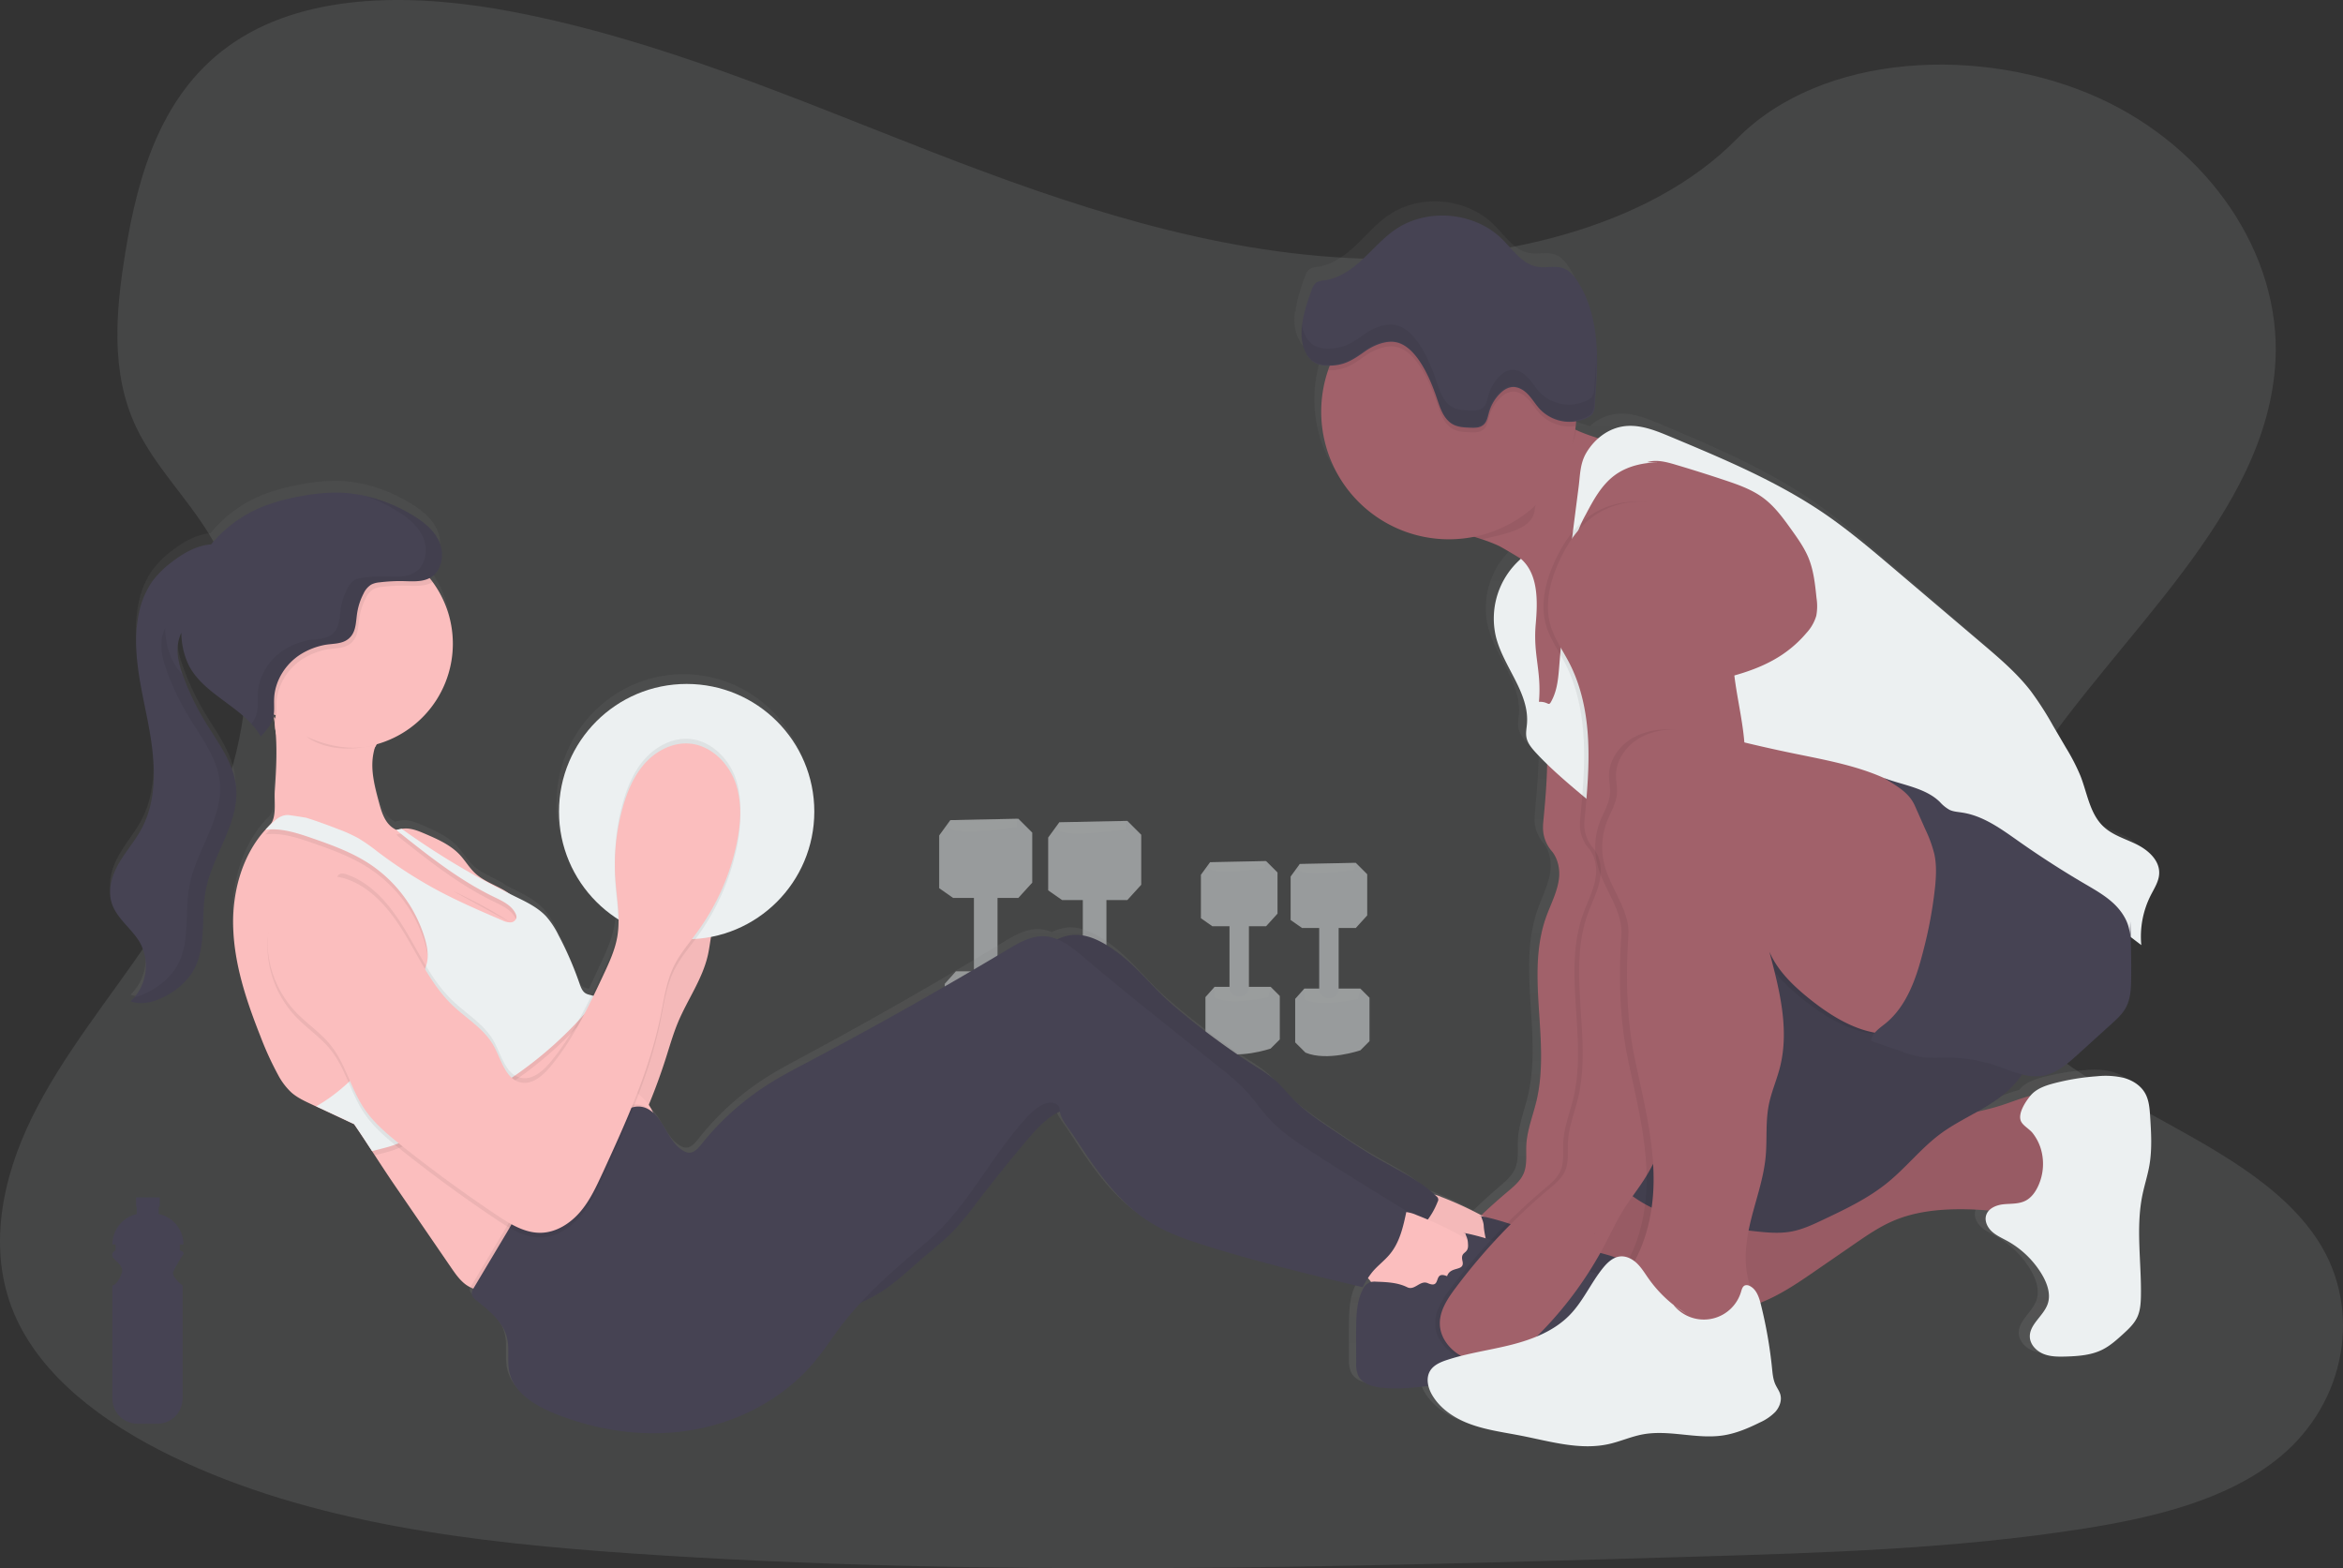 <svg data-name="Layer 1" xmlns="http://www.w3.org/2000/svg" width="1152.12" height="771.1" viewBox="0 0 1152.12 771.1"><rect x="0" y="0" width="1152.12" height="771.1" fill="#333333" stroke="none"/><defs><linearGradient id="a" x1="578.95" y1="774.32" x2="578.95" y2="163.42" gradientUnits="userSpaceOnUse"><stop offset="0" stop-color="gray" stop-opacity=".25"/><stop offset=".54" stop-color="gray" stop-opacity=".12"/><stop offset="1" stop-color="gray" stop-opacity=".1"/></linearGradient></defs><title>personal trainer</title><path d="M669.39 127.13c-73.86-2.58-144.2-26.4-211.33-52.49s-133.71-55-205.8-68.82c-46.42-8.89-99.45-10.14-136.81 14.73C79.5 44.47 67.88 85.77 61.64 124.08c-4.7 28.83-7.46 59.18 5.41 86.16 8.94 18.74 24.81 34.49 35.79 52.44 38.22 62.44 11.22 139.45-30.19 200.43-19.42 28.6-41.94 55.89-56.92 86.34s-21.91 65.34-8.8 96.4c13 30.78 43.95 53.91 77.49 70.17 68.12 33 148.39 42.49 226.66 47.85 173.27 11.85 347.46 6.72 521.19 1.58 64.29-1.9 128.87-3.83 192.11-13.77 35.13-5.52 71.39-14.28 96.89-35.44 32.37-26.85 40.39-72.32 18.7-106-36.38-56.48-137-70.5-162.41-131.12-14-33.36.38-70.53 20.72-101.47 43.64-66.38 116.78-124.61 120.64-200.49 2.64-52.11-32.52-104.29-86.89-129-57-25.84-136-22.59-178.05 20.19-43.29 44.1-119.37 61.05-184.59 58.78z" fill="#ecf0f1" opacity=".1"/><g opacity=".5"><path fill="#ecf0f1" d="M500.76 402.58l-33.46.69-5.47 7.51v25.95l6.83 4.78h32.1l6.83-7.51v-24.59l-6.83-6.83z"/><path d="M500.06 406.68s-30.73 4.78-33.46 0l.69-3.41 32.77-.72z" fill="#fff" opacity=".2"/><path d="M503.49 477.7l5.46 5.47v26l-5.46 5.38s-19.8 6.83-32.78 1.36l-6.15-6.14v-26l5.47-6.15z" fill="#ecf0f1"/><path d="M502.12 483.85s-23.9 5.46-32.09 0v-6.15h33.46z" fill="#fff" opacity=".2"/><path d="M490.51 441.33v36.94a5.54 5.54 0 0 1-5.8 5.24 5.54 5.54 0 0 1-5.8-5.24v-36.94c0-3.14 3-5.57 6.48-5.21a5.46 5.46 0 0 1 5.12 5.21zm63.84-37.69l-33.46.68-5.47 7.51v25.95l6.83 4.78h32.1l6.83-7.51v-24.59l-6.83-6.82z" fill="#ecf0f1"/><path d="M553.66 407.73s-30.73 4.78-33.46 0l.68-3.41 32.78-.68z" fill="#fff" opacity=".2"/><path d="M557.06 478.75l5.46 5.47v26l-5.46 5.41s-19.81 6.83-32.78 1.36l-6.15-6.14V484.9l5.47-6.15z" fill="#ecf0f1"/><path d="M555.71 484.9s-23.9 5.46-32.09 0v-6.15h33.44z" fill="#fff" opacity=".2"/><path d="M544.06 442.38v36.94a5.55 5.55 0 0 1-5.8 5.24 5.55 5.55 0 0 1-5.81-5.24v-36.94c0-3.14 3-5.57 6.49-5.21a5.46 5.46 0 0 1 5.12 5.21zm78.51-18.99l-27.55.57-4.5 6.18v21.36l5.62 3.94h26.43l5.62-6.19v-20.24l-5.62-5.62z" fill="#ecf0f1"/><path d="M622 426.77s-25.29 3.93-27.54 0l.56-2.81 27-.57z" fill="#fff" opacity=".2"/><path d="M624.81 485.23l4.5 4.5v21.36l-4.5 4.5s-16.3 5.62-27 1.12l-5.06-5.06v-21.36l4.5-5.06z" fill="#ecf0f1"/><path d="M623.69 490.29s-19.68 4.5-26.42 0v-5.06h27.54z" fill="#fff" opacity=".2"/><path d="M614.13 455.29v30.41a4.56 4.56 0 0 1-4.78 4.31 4.55 4.55 0 0 1-4.77-4.31v-30.41a4.62 4.62 0 0 1 5.33-4.29 4.5 4.5 0 0 1 4.22 4.29zm52.55-31.03l-27.55.56-4.49 6.18v21.37l5.62 3.93h26.42l5.62-6.18v-20.24l-5.62-5.62z" fill="#ecf0f1"/><path d="M666.12 427.63s-25.3 3.94-27.55 0l.56-2.81 27-.56z" fill="#fff" opacity=".2"/><path d="M668.93 486.1l4.49 4.49v21.36l-4.49 4.5s-16.31 5.62-27 1.13l-5.05-5.03v-21.39l4.5-5.06z" fill="#ecf0f1"/><path d="M667.8 491.16s-19.67 4.49-26.42 0v-5.06h27.55z" fill="#fff" opacity=".2"/><path d="M658.25 456.15v30.4a4.56 4.56 0 0 1-4.78 4.31 4.56 4.56 0 0 1-4.78-4.31v-30.4c0-2.58 2.5-4.58 5.34-4.28a4.49 4.49 0 0 1 4.22 4.28z" fill="#ecf0f1"/></g><path d="M1073 599.07c-2.15-3.89-6.17-6.45-10.4-7.63a38 38 0 0 0-13.08-.82 115 115 0 0 0-20.93 3.45c-4.25 1.12-8.66 2.62-11.53 6-.08.1-.17.22-.26.32-4.39 1.15-8.75 2.92-13 4.36a122 122 0 0 1-13 3.53c5.75-3.27 11.35-6.73 16.09-11.35a45.49 45.49 0 0 0 6-7.16 23.81 23.81 0 0 0 10 .67c6.77-1.16 12.24-6 17.33-10.72l16.37-15.06c2.61-2.4 5.26-4.86 7-8 2.35-4.37 2.56-9.57 2.62-14.56.08-6.86 0-13.72-.2-20.57l5.18 4a45.87 45.87 0 0 1 4.54-24.56c1.8-3.63 4.16-7.24 4.21-11.31.08-6.28-5.32-11.22-10.85-14s-11.75-4.56-16.28-8.83c-6.74-6.35-8-16.48-11.33-25.18a100.08 100.08 0 0 0-7-13.77l-6.48-11.3a160.21 160.21 0 0 0-10.88-17.19c-6.74-8.89-15.23-16.22-23.66-23.47l-43.84-37.77c-10.66-9.19-21.36-18.39-32.89-26.43-23.39-16.31-49.78-27.51-76-38.6-6.6-2.8-13.47-5.64-20.61-5.3a23.57 23.57 0 0 0-14.44 6.18 86.24 86.24 0 0 1-11-4.18l-.28-.13c.08-.59.17-1.17.23-1.76.09-.78.14-1.56.2-2.35a18.35 18.35 0 0 0 5.66-1.85 6.79 6.79 0 0 0 2.33-1.81 8.29 8.29 0 0 0 1.19-4.43c.8-10.45 1.6-21 .74-31.4s-3.47-20.93-9-29.77c-1.71-2.74-3.85-5.41-6.82-6.6-4-1.6-8.63-.11-12.9-.83-7.39-1.25-12-8.48-17.35-13.81-13.53-13.49-36.67-15.52-52.29-4.6-5.92 4.15-10.66 9.78-15.94 14.74s-11.47 9.45-18.6 10.42a9.06 9.06 0 0 0-3.77 1c-1.46.92-2.12 2.69-2.68 4.33-2 5.66-3.92 11.47-4.53 17.39a40.7 40.7 0 0 1-.19-1.08 33.92 33.92 0 0 0-.17 6.61 19.29 19.29 0 0 0 2.38 8 10.85 10.85 0 0 0 5.47 5.22 14.9 14.9 0 0 0 5.27.85h.79c-.29.77-.57 1.54-.83 2.32a64 64 0 0 0-3.35 20.51c0 35 27.93 63.36 62.41 63.36a62.2 62.2 0 0 0 12.35-1.3c1.35.43 2.7.87 4 1.34a75 75 0 0 1 7.82 3.08c1.08.51 5.45 3.06 10.73 6.35l-.36.75a39.74 39.74 0 0 0-11.49 38.43c3.82 14.87 16.35 27.62 15.09 42.93-.18 2.18-.64 4.39-.27 6.55.51 3 2.54 5.44 4.57 7.66 1.76 1.94 3.59 3.82 5.45 5.66-.15 9.77-1 19.53-1.92 29.27-.08.85-.1 1.71-.11 2.58a18 18 0 0 0 4.32 11.47c2.9 3.53 4.06 8.82 3.51 13.54-.79 6.76-4.12 12.89-6.35 19.3-10.06 28.83 2.3 61.34-4.66 91.11-1.71 7.33-4.59 14.46-5 22-.23 4.71.51 9.65-1.3 14-1.57 3.78-4.84 6.51-7.93 9.16q-6.55 5.61-12.76 11.6a176.63 176.63 0 0 0-19.34-9.1 34.74 34.74 0 0 0-3.3-1.14c-7.82-7.32-17.68-12-26.94-17.38-7.68-4.45-15-9.45-22.36-14.45-7-4.8-14.15-9.64-20.07-15.81-3-3.12-5.67-6.56-8.9-9.41a75.7 75.7 0 0 0-9-6.44 361.63 361.63 0 0 1-40.48-30.45c-9.73-8.44-17.69-19.31-28.09-26.88-6.37-4.64-13.78-8.87-21.58-8a20.59 20.59 0 0 0-7.11 2.19 18.59 18.59 0 0 0-6.52-1.46c-6.34-.2-12.16 3.24-17.6 6.55q-48 29.17-97.5 55.74c-6.66 3.58-13.36 7.13-19.72 11.23a133.93 133.93 0 0 0-32.54 29.67c-1.68 2.13-3.8 4.55-6.47 4.23a5.78 5.78 0 0 1-2.07-.74c-4.11-2.23-6.63-6.54-9-10.63-1.72-3-3.58-6.13-6.1-8.41a17.76 17.76 0 0 0-2.14-4c3.55-8.76 6.61-17.73 9.45-26.76 1.48-4.74 2.91-9.51 4.8-14.11 4.66-11.38 12.09-21.69 14.72-33.73.63-2.91 1-5.9 1.49-8.84 28.75-5.66 50.45-31.34 50.45-62.18 0-35-27.94-63.36-62.41-63.36s-62.4 28.36-62.4 63.36a63.52 63.52 0 0 0 29.1 53.57v.35a44.23 44.23 0 0 1-.59 6c-1.15 6.7-4 13-6.87 19.11-1.9 4.09-3.8 8.2-5.77 12.28a11.39 11.39 0 0 1-2.73-.92c-1.69-.94-2.43-3-3.07-4.82a172.48 172.48 0 0 0-10.37-24.26 42 42 0 0 0-6-9.21c-4.22-4.62-10-7.36-15.59-10.13-1-.48-1.93-1-2.89-1.46a24.69 24.69 0 0 0-2.6-1.69c-4.65-2.63-9.81-4.52-13.69-8.2-2.91-2.76-4.91-6.35-7.63-9.28-4.53-4.87-10.78-7.65-16.85-10.3-3.16-1.38-6.48-2.79-9.93-2.6a11.91 11.91 0 0 0-1.45.16 23 23 0 0 0-2.46.56A13.38 13.38 0 0 1 216 467c-3.71-2.86-5.15-7.77-6.36-12.34-2-7.64-4.11-15.55-2.87-23.37a35.39 35.39 0 0 1 .88-4c.31-.51.61-1 .88-1.55a52.17 52.17 0 0 0 27.31-80.46c-.51-.7-1-1.38-1.57-2.06l.6-.33c5.53-3.38 6.79-11.46 4.23-17.48s-8-10.27-13.51-13.61c-.8-.49-1.61-.95-2.43-1.41l-.7-.38c-.62-.34-1.23-.67-1.85-1l-.73-.37c-.73-.37-1.46-.72-2.19-1.06l-.33-.16c-.91-.41-1.82-.81-2.74-1.19-.89-.37-1.78-.71-2.68-1l-.37-.14c-.85-.31-1.71-.6-2.57-.88l-.19-.06a67.23 67.23 0 0 0-19.46-3.28A93.08 93.08 0 0 0 170.1 303a93.27 93.27 0 0 0-18 5.17 64.18 64.18 0 0 0-24.67 18.5 23.78 23.78 0 0 0-4.12.68c-5.41 1.37-10.28 4.39-14.73 7.81a47 47 0 0 0-9.8 9.72 41.94 41.94 0 0 0-6.61 15.77c-3.79 17.73.87 36 4.3 53.82s5.41 37.24-3 53.23c-3.17 6-7.67 11.21-11 17.1s-5.64 13-3.72 19.53c2.33 7.93 10 12.92 14 20.12 4.68 8.39 3.39 19.66-2.73 27-.27.32-.54.64-.83 1s-.7.74-1.08 1.08c6.31 2.22 13.34-.17 19-3.73a33.73 33.73 0 0 0 11.21-10.79c7.15-11.74 3.94-26.92 6.46-40.49 3.31-17.77 16.67-33.62 14.83-51.61-1.24-12.07-9.12-22.16-15.31-32.54a128.72 128.72 0 0 1-10.3-21.92c-.11-.32-.22-.65-.34-1-1.81-5.15-3.2-10.61-2.27-16a22.38 22.38 0 0 1 1.56-5.07v.58a39.25 39.25 0 0 0 3.41 15.11c6.25 13 21.29 19 30.84 29.54.4.44.78.89 1.16 1.35.11.12.21.25.31.38l.81 1 .34.47c.25.35.5.7.73 1.06l.31.45c.32.51.64 1 .94 1.55 2.43-2.69 4.94-5.52 5.92-9 .09-.3.15-.61.21-.92.08.08.15.17.23.26.19 1.07.34 2.14.48 3.22a21.73 21.73 0 0 0 .49 4.59c.76 9.6.15 19.46-.49 29.09-.34 5.15 1 12.8-2.28 16.64l-.1.11a5.28 5.28 0 0 1-.63.62c-.56.58-1.13 1.15-1.66 1.75-11 12.4-16 30-15.74 46.86.26 19.19 6.39 37.78 13.34 55.63a156.21 156.21 0 0 0 8.56 19 33.18 33.18 0 0 0 6.61 8.89c2.81 2.49 6.23 4.13 9.6 5.73.84.4 1.69.79 2.53 1.2l2.15 1 16.37 7.78c3 4.41 5.9 8.94 8.83 13.48.42.64.83 1.3 1.26 1.94 3.2 5 6.42 10 9.7 14.86l27.59 40.86c2 3 4.09 6 6.9 8.22a14.09 14.09 0 0 0 2.58 1.61 13.47 13.47 0 0 0 1.43.59 4.56 4.56 0 0 0-.73 3.09 5.23 5.23 0 0 0 2 2.61c6.24 5.16 13.17 10.6 15.13 18.53 1.39 5.65 0 11.7 1.25 17.38 2.29 10.24 12.42 16.45 22 20.39 21.47 8.82 45.32 12.21 68.13 8.11s44.48-15.93 59.25-34c4.54-5.58 8.41-11.67 12.72-17.43 3-4.06 6.3-7.93 9.71-11.66a80.13 80.13 0 0 0 10.61-5.86c7.21-4.79 13.42-10.94 20-16.64 4.91-4.28 10.05-8.32 14.56-13a152.39 152.39 0 0 0 11.33-14q12-15.9 24.79-31.17c4.56-5.45 9.39-11 15.76-14l.29-.12c.76 4.48 4.31 8.28 6.8 12.15 10.3 16 21.08 32.47 37 42.67 8.72 5.58 18.58 9 28.42 12.12 25 7.9 50.4 14.1 75.82 20.31.84-1.6 1.66-3.08 2.58-4.52a13.74 13.74 0 0 1 1.1 1.32c.11.16.2.33.31.49a3.63 3.63 0 0 0-.54.15 7.11 7.11 0 0 0-3.59 3.78c-2.74 5.49-3 11.86-3.13 18-.09 6 0 12 0 18a15.53 15.53 0 0 0 1 6.58c1.94 4 6.87 5.49 11.28 6 7.66.85 15.38.13 23-.9a17.72 17.72 0 0 0 2.13 5.09c4.28 7 11.67 11.62 19.36 14.33s15.84 3.79 23.83 5.38c14.19 2.82 28.71 7.33 42.82 4.15 5.63-1.27 11-3.73 16.63-4.81 12.89-2.44 26.25 2.5 39.23.52 6.27-1 12.2-3.5 17.88-6.37a24.52 24.52 0 0 0 7.65-5.28c2.08-2.34 3.33-5.66 2.47-8.69-.49-1.74-1.61-3.22-2.36-4.86a25.84 25.84 0 0 1-1.69-8.2A225.13 225.13 0 0 0 885.1 704c-.07-.29-.15-.59-.23-.89 9.81-3.89 18.6-10 27.28-16.08l18.67-13.06c6-4.23 12.15-8.48 18.89-11.44 10.34-4.54 21.79-5.84 33.06-5.83 4.61 0 9.23.23 13.82.65a6 6 0 0 0-1.29 2.22c-.92 2.86.54 6 2.71 8.09s5 3.27 7.55 4.72a45.68 45.68 0 0 1 17 16.71c2.56 4.39 4.42 9.72 2.8 14.55-2 6.06-9.13 10.24-8.72 16.62.24 3.76 3.27 6.87 6.72 8.26s7.28 1.37 11 1.26c6.09-.19 12.36-.66 17.81-3.43 3.67-1.87 6.78-4.69 9.83-7.48 2.78-2.55 5.62-5.2 7.2-8.64 1.48-3.24 1.71-6.91 1.78-10.47.3-16.76-2.59-33.75.74-50.17 1-5 2.6-9.89 3.45-14.93 1.34-8 .83-16.08.32-24.12-.25-3.96-.55-8.04-2.49-11.47z" transform="translate(-23.94 -64.45)" fill="url(#a)"/><path d="M837.78 302.83c-3.93 2.65-5.3 7.77-5.8 12.49-2.13 20.07 6.15 39.94 5.6 60.11-.44 16.05-6.42 31.36-12.32 46.29-10.06 25.47-15.3 53.13-17.33 80.44s-5 55.75-19.66 78.85c-3.33 5.23-7.21 10.09-10.47 15.35-3.42 5.5-6.13 11.4-9.15 17.12a184.21 184.21 0 0 1-34 45.67c-4 3.9-8.24 7.68-13.34 9.93a26.86 26.86 0 0 1-20.86.22c-6.84-2.83-12.6-9.21-12.88-16.61-.25-6.62 3.7-12.59 7.66-17.89a293.64 293.64 0 0 1 46-48.76c3.11-2.62 6.39-5.33 8-9.07 1.81-4.31 1.07-9.2 1.3-13.87.37-7.45 3.27-14.52 5-21.78 7-29.49-5.44-61.69 4.68-90.26 2.25-6.35 5.59-12.42 6.38-19.11.56-4.68-.6-9.91-3.53-13.42a17.64 17.64 0 0 1-4.33-11.36c0-.86 0-1.71.1-2.55 1.22-13.09 2.43-26.24 1.77-39.37s-3.27-26.33-9.33-38c-3.14-6.05-7.2-11.71-9.14-18.24-3.12-10.57-.24-22 4.41-32 3.63-7.82 8.47-15.27 15.23-20.63 12.56-9.95 31.36-11.1 45.11-2.87 10.14 6.06 17.08 16.25 22.71 26.64 4.04 7.59 8.25 14.02 8.19 22.68z" opacity=".06"/><path d="M804.45 223.13q-2.88 7.77-5.73 15.54c-1.26 3.4-2.51 6.83-3.81 10.23-6 15.67-12.71 31.09-23.21 44.06 1.57-1.94-13.2-11.7-24.09-18.36-5.31-3.27-9.71-5.79-10.79-6.29a78.92 78.92 0 0 0-7.87-3.06c-4.15-1.4-8.35-2.61-12.5-4.12-9.6-3.47-2.89-8.68 1.22-14.28 13.45-18.34 16-43.4 31.27-60.25a56.31 56.31 0 0 0 25.28 24.45c.21.11.43.21.65.3 9.07 4.24 19.09 6.07 28.47 9.62.51.19 1.1.46 1.27 1a2 2 0 0 1-.16 1.16zm-26.11 370.42a45.11 45.11 0 0 0-4.65 43.17 14.63 14.63 0 0 0 3.37 5.21 15.78 15.78 0 0 0 6.43 3c19.86 5.65 41.06 4.54 61.4 1a108.06 108.06 0 0 0 20.22-5.15c10.07-3.85 19.06-10 27.94-16.14l18.78-12.94c6.08-4.19 12.21-8.4 19-11.34 10.4-4.49 21.92-5.78 33.25-5.77a155.13 155.13 0 0 1 29 2.77c6.37 1.23 14 2.5 18.48-2.15 2.56-2.63 3.32-6.48 3.82-10.11a150.65 150.65 0 0 0-.11-42.57 5.53 5.53 0 0 0-1.23-3.25 5 5 0 0 0-2.48-1.13c-8.85-2-17.73 2.15-26.33 5-17.87 5.94-37.06 6.65-55.24 11.54-19.08 5.13-37 14.84-56.72 16.81-9.4.94-18.84.12-28.26.33-8.74.19-16.89 3.21-25.45 3.57-16.5.73-30.85 3.61-41.22 18.15z" fill="#a1616a"/><path d="M778.34 593.55a45.11 45.11 0 0 0-4.65 43.17 14.63 14.63 0 0 0 3.37 5.21 15.78 15.78 0 0 0 6.43 3c19.86 5.65 41.06 4.54 61.4 1a108.06 108.06 0 0 0 20.22-5.15c10.07-3.85 19.06-10 27.94-16.14l18.78-12.94c6.08-4.19 12.21-8.4 19-11.34 10.4-4.49 21.92-5.78 33.25-5.77a155.13 155.13 0 0 1 29 2.77c6.37 1.23 14 2.5 18.48-2.15 2.56-2.63 3.32-6.48 3.82-10.11a150.65 150.65 0 0 0-.11-42.57 5.53 5.53 0 0 0-1.23-3.25 5 5 0 0 0-2.48-1.13c-8.85-2-17.73 2.15-26.33 5-17.87 5.94-37.06 6.65-55.24 11.54-19.08 5.13-37 14.84-56.72 16.81-9.4.94-18.84.12-28.26.33-8.74.19-16.89 3.21-25.45 3.57-16.5.73-30.85 3.61-41.22 18.15z" opacity=".06"/><path d="M794.48 572.41c-.47 2.21-.89 4.55-.23 6.71a12.5 12.5 0 0 0 4 5.38c17 15.22 41.29 18.37 64 20.84 6.15.67 12.41 1.34 18.5.23 5.55-1 10.73-3.45 15.84-5.87 11-5.21 22.06-10.48 31.49-18.14 9.25-7.5 16.67-17.1 26.25-24.17 10.89-8 24.28-12.58 34-22a45.71 45.71 0 0 0 13.33-25.26c1.1-6.57.74-13.28 0-19.9-.79-7.61-2.06-15.35-5.68-22.09-4.19-7.8-11.23-13.69-18.66-18.53-15.72-10.22-34.23-16.56-53-16.4-26 .23-50 15.36-68.66 32.35a202.08 202.08 0 0 0-47 63.93 195.21 195.21 0 0 0-14.18 42.92z" fill="#464353"/><path d="M794.48 572.41c-.47 2.21-.89 4.55-.23 6.71a12.5 12.5 0 0 0 4 5.38c17 15.22 41.29 18.37 64 20.84 6.15.67 12.41 1.34 18.5.23 5.55-1 10.73-3.45 15.84-5.87 11-5.21 22.06-10.48 31.49-18.14 9.25-7.5 16.67-17.1 26.25-24.17 10.89-8 24.28-12.58 34-22a45.71 45.71 0 0 0 13.33-25.26c1.1-6.57.74-13.28 0-19.9-.79-7.61-2.06-15.35-5.68-22.09-4.19-7.8-11.23-13.69-18.66-18.53-15.72-10.22-34.23-16.56-53-16.4-26 .23-50 15.36-68.66 32.35a202.08 202.08 0 0 0-47 63.93 195.21 195.21 0 0 0-14.18 42.92z" opacity=".06"/><path d="M837.78 302.83c-3.93 2.65-5.3 7.77-5.8 12.49-2.13 20.07 6.15 39.94 5.6 60.11-.44 16.05-6.42 31.36-12.32 46.29-10.06 25.47-15.3 53.13-17.33 80.44s-5 55.75-19.66 78.85c-3.33 5.23-7.21 10.09-10.47 15.35-3.42 5.5-6.13 11.4-9.15 17.12a184.21 184.21 0 0 1-34 45.67c-4 3.9-8.24 7.68-13.34 9.93a26.86 26.86 0 0 1-20.86.22c-6.84-2.83-12.6-9.21-12.88-16.61-.25-6.62 3.7-12.59 7.66-17.89a293.64 293.64 0 0 1 46-48.76c3.11-2.62 6.39-5.33 8-9.07 1.81-4.31 1.07-9.2 1.3-13.87.37-7.45 3.27-14.52 5-21.78 7-29.49-5.44-61.69 4.68-90.26 2.25-6.35 5.59-12.42 6.38-19.11.56-4.68-.6-9.91-3.53-13.42a17.64 17.64 0 0 1-4.33-11.36c0-.86 0-1.71.1-2.55 1.22-13.09 2.43-26.24 1.77-39.37s-3.27-26.33-9.33-38c-3.14-6.05-7.2-11.71-9.14-18.24-3.12-10.57-.24-22 4.41-32 3.63-7.82 8.47-15.27 15.23-20.63 12.56-9.95 31.36-11.1 45.11-2.87 10.14 6.06 17.08 16.25 22.71 26.64 4.04 7.59 8.25 14.02 8.19 22.68z" fill="#a1616a"/><ellipse cx="782.53" cy="310.62" rx="37.85" ry="59.39" fill="#a1616a"/><path d="M686 620.97a13.2 13.2 0 0 1 2 11 19.23 19.23 0 0 0 12.29 3.58 38 38 0 0 0 12.65-2.91 41.8 41.8 0 0 0 9.84-5.16c5.22-3.86 9-9.38 12-15.1 1.69-3.16 3.13-7.25 1-10.09a9.68 9.68 0 0 0-3-2.32 178.17 178.17 0 0 0-24-11.41 17.64 17.64 0 0 0-7.24-1.62c-3.07.17-5.86 1.85-8.3 3.73a45 45 0 0 0-12.92 16c-.94 2-3.78 6.75-2.37 8.81.64.95 3 1.28 4 1.88a12.93 12.93 0 0 1 4.05 3.61z" fill="#fbbebe"/><path d="M686 620.97a13.2 13.2 0 0 1 2 11 19.23 19.23 0 0 0 12.29 3.58 38 38 0 0 0 12.65-2.91 41.8 41.8 0 0 0 9.84-5.16c5.22-3.86 9-9.38 12-15.1 1.69-3.16 3.13-7.25 1-10.09a9.68 9.68 0 0 0-3-2.32 178.17 178.17 0 0 0-24-11.41 17.64 17.64 0 0 0-7.24-1.62c-3.07.17-5.86 1.85-8.3 3.73a45 45 0 0 0-12.92 16c-.94 2-3.78 6.75-2.37 8.81.64.95 3 1.28 4 1.88a12.93 12.93 0 0 1 4.05 3.61z" opacity=".03"/><path d="M727.41 597.8c16.92 3.14 32.48 11.32 49.11 15.73 6.73 1.78 13.66 3 20.09 5.62s12.49 7.1 15.26 13.48a38.62 38.62 0 0 1 2.31 9.52c.72 4.61 1.31 9.76-1.43 13.54-2.89 4-8.35 4.88-13.24 5.47-17.58 2.09-35.16 4.19-52.8 5.67a92.31 92.31 0 0 0-10.65 1.27c-2.9.58-5.73 1.46-8.61 2.14-3.73.87-7.52 1.42-11.3 2-9.67 1.39-19.45 2.78-29.16 1.72-4.43-.49-9.39-1.92-11.34-5.92a15.11 15.11 0 0 1-1-6.52c-.05-5.94-.1-11.87 0-17.8.09-6.09.39-12.41 3.15-17.84a7.09 7.09 0 0 1 3.61-3.75 8.29 8.29 0 0 1 3.1-.28c5.2.18 10.58.4 15.23 2.72 3.69 1.83 6.69 4.88 10.45 6.54 7.12 3.16 15.71.89 22.92 3.86 1.68-5.18 1.3-10.42.05-15.73s-3-10.52-3.53-15.94a10.16 10.16 0 0 0-.68-3.48c-.54-1.11-.36-2.19-1.54-2.02z" fill="#464353"/><path d="M727.41 597.8c16.92 3.14 32.48 11.32 49.11 15.73 6.73 1.78 13.66 3 20.09 5.62s12.49 7.1 15.26 13.48a38.62 38.62 0 0 1 2.31 9.52c.72 4.61 1.31 9.76-1.43 13.54-2.89 4-8.35 4.88-13.24 5.47-17.58 2.09-35.16 4.19-52.8 5.67a92.31 92.31 0 0 0-10.65 1.27c-2.9.58-5.73 1.46-8.61 2.14-3.73.87-7.52 1.42-11.3 2-9.67 1.39-19.45 2.78-29.16 1.72-4.43-.49-9.39-1.92-11.34-5.92a15.11 15.11 0 0 1-1-6.52c-.05-5.94-.1-11.87 0-17.8.09-6.09.39-12.41 3.15-17.84a7.09 7.09 0 0 1 3.61-3.75 8.29 8.29 0 0 1 3.1-.28c5.2.18 10.58.4 15.23 2.72 3.69 1.83 6.69 4.88 10.45 6.54 7.12 3.16 15.71.89 22.92 3.86 1.68-5.18 1.3-10.42.05-15.73s-3-10.52-3.53-15.94a10.16 10.16 0 0 0-.68-3.48c-.54-1.11-.36-2.19-1.54-2.02z" opacity=".06"/><path d="M162.2 427.29c-3.41-1.08-6.7 1.94-8.61 5-7.94 12.48-7.29 29.14-.94 42.5a32.26 32.26 0 0 0 6.16 9.17c3.44 3.39 7.87 5.56 12 8a90.29 90.29 0 0 1 28.76 27c4.89 7.21 8.74 15.14 14.29 21.85 13.66 16.52 36.11 24 49.36 40.8 3.17 4 5.85 8.64 10.08 11.55a17.14 17.14 0 0 0 26.83-13.28c5.15-7.57 9.36-15.93 13.37-24.17a287.64 287.64 0 0 0 15-38.87c1.49-4.7 2.93-9.43 4.83-14 4.69-11.28 12.16-21.49 14.8-33.41 1.06-4.78 1.32-9.75 2.86-14.39a27.39 27.39 0 0 1 6.88-11c10.4-10.11 16-24.84 24.27-36.74 3.36-4.81 6.85-9.61 9.07-15.05s3.07-11.67 1-17.17-7.48-9.94-13.34-9.63a20.26 20.26 0 0 0-7.49 2.3 83.45 83.45 0 0 0-21.94 15.12 106.21 106.21 0 0 0-8 8.6c-12.22 14.6-21.78 32.32-22.62 51.34-.28 6.52.24 13.75-3.9 18.8-11.42 13.95-15.09 33.13-24.83 48.31-4.51 7-9.68 14.25-17.39 17.44a7.42 7.42 0 0 1-3.66.72c-3.08-.35-4.85-3.59-6.15-6.41a248.08 248.08 0 0 0-17.59-31.75c-2.62-4-5.51-8.1-9.7-10.45-2.86-1.59-6.18-2.3-8.87-4.16-3.75-2.59-5.71-7-7.66-11.13a172.92 172.92 0 0 0-23.81-37.12c-4.34-5.17-10.06-10.51-16.76-9.74-6.38.75-10.28 7.46-16.3 9.97z" fill="#fbbebe"/><path d="M162.2 427.29c-3.41-1.08-6.7 1.94-8.61 5-7.94 12.48-7.29 29.14-.94 42.5a32.26 32.26 0 0 0 6.16 9.17c3.44 3.39 7.87 5.56 12 8a90.29 90.29 0 0 1 28.76 27c4.89 7.21 8.74 15.14 14.29 21.85 13.66 16.52 36.11 24 49.36 40.8 3.17 4 5.85 8.64 10.08 11.55a17.14 17.14 0 0 0 26.83-13.28c5.15-7.57 9.36-15.93 13.37-24.17a287.64 287.64 0 0 0 15-38.87c1.49-4.7 2.93-9.43 4.83-14 4.69-11.28 12.16-21.49 14.8-33.41 1.06-4.78 1.32-9.75 2.86-14.39a27.39 27.39 0 0 1 6.88-11c10.4-10.11 16-24.84 24.27-36.74 3.36-4.81 6.85-9.61 9.07-15.05s3.07-11.67 1-17.17-7.48-9.94-13.34-9.63a20.26 20.26 0 0 0-7.49 2.3 83.45 83.45 0 0 0-21.94 15.12 106.21 106.21 0 0 0-8 8.6c-12.22 14.6-21.78 32.32-22.62 51.34-.28 6.52.24 13.75-3.9 18.8-11.42 13.95-15.09 33.13-24.83 48.31-4.51 7-9.68 14.25-17.39 17.44a7.42 7.42 0 0 1-3.66.72c-3.08-.35-4.85-3.59-6.15-6.41a248.08 248.08 0 0 0-17.59-31.75c-2.62-4-5.51-8.1-9.7-10.45-2.86-1.59-6.18-2.3-8.87-4.16-3.75-2.59-5.71-7-7.66-11.13a172.92 172.92 0 0 0-23.81-37.12c-4.34-5.17-10.06-10.51-16.76-9.74-6.38.75-10.28 7.46-16.3 9.97z" opacity=".03"/><ellipse cx="161.5" cy="355.72" rx="26.36" ry="23.79" fill="#fbbebe"/><circle cx="186.22" cy="350.83" r="9.49" fill="#fbbebe"/><ellipse cx="164.96" cy="346.01" rx="36.31" ry="9.71" fill="#fbbebe"/><path d="M132.58 343.94a65.77 65.77 0 0 1 2.08 8.55 51.07 51.07 0 0 1-7.86-10.33 7.69 7.69 0 0 1-1.39-2.2c-3.24-7.54-5.45-15.17-5.45-23.43a51.36 51.36 0 1 1 64.86 49.55c1.57-5.06 3.72-10 4-15.25a11 11 0 0 0-.74-5.15 11.74 11.74 0 0 0-3.77-4.34c-5.72-4.37-13.08-6.28-20.28-6.16a55.65 55.65 0 0 0-20.85 5c-2.07.89-4.55 2.09-7 2.91a18.22 18.22 0 0 1-3.6.85zm130.25 112.38c-3.29 5.27-10.32 6.88-16.5 6.41-11.52-.85-22-7-30.9-14.4s-16.68-16-25.78-23.12c-16.93-13.27-36-18.6-57.54-18.91 4.21-3.49 2.66-11.77 3-17.21.74-11 1.44-22.29 0-33.13-.15-1.17-.32-2.32-.52-3.47.34.36.7.71 1.07 1.07a51.42 51.42 0 0 0 49.09 12.52 40 40 0 0 0-1.29 5.32c-1.24 7.73.84 15.57 2.89 23.14 1.22 4.53 2.67 9.39 6.4 12.22 2.42 1.84 5.47 2.56 8.34 3.53a46 46 0 0 1 15.54 9c3.16 2.77 6 6 9.39 8.41a65.36 65.36 0 0 0 10.15 5.24 127 127 0 0 1 24.4 14.79 8 8 0 0 1 3.17 3.76 6.18 6.18 0 0 1-.91 4.83z" fill="#fbbebe"/><path d="M321.9 553.21c-.69 4.56-4.87 8.12-7.82 11.66-8.02 9.68-16.15 19.39-25.12 28.25-9.6 9.47-20.14 17.91-30.67 26.35l-13.66 10.93a17.2 17.2 0 0 1-5.81 3.5 10.61 10.61 0 0 1-7.48-.89 14.63 14.63 0 0 1-2.59-1.59c-2.83-2.2-4.91-5.2-6.94-8.15q-13.86-20.23-27.75-40.47c-3.3-4.82-6.54-9.77-9.76-14.72-.43-.64-.84-1.29-1.27-1.93-2.94-4.5-5.87-9-8.88-13.35l-16.46-7.71-2.16-1-2.55-1.19c-3.39-1.59-6.83-3.21-9.65-5.67a32.67 32.67 0 0 1-6.65-8.81 154.19 154.19 0 0 1-8.62-18.87c-7-17.67-13.16-36.09-13.42-55.11-.23-16.73 4.71-34.13 15.83-46.41a49.82 49.82 0 0 1 4.89-4.74c2.14-1.79 4.35-2.84 7.1-2.45s5.36.79 8 1.24q10.92 1.88 21.67 4.6c6.46 1.65 13.15 3.53 19.68 2.22 1.05-.21 2.09-.51 3.13-.78.85-.22 1.69-.43 2.56-.57a11.85 11.85 0 0 1 1.46-.16c3.47-.18 6.8 1.21 10 2.58 6.11 2.62 12.4 5.38 17 10.2 2.74 2.9 4.75 6.46 7.67 9.19 3.9 3.65 9.1 5.52 13.78 8.13a24.7 24.7 0 0 1 2.61 1.67 29.65 29.65 0 0 1 5 4.75c6.06 7.15 9.66 16.8 16.35 23.91a97.6 97.6 0 0 1 13.86 18.77c.63 1.13 1.24 2.27 1.84 3.43 1 1.93 1.93 3.89 2.79 5.87.22.51.44 1 .64 1.53a91.74 91.74 0 0 1 3.29 9.17c2.27 7.55 3.78 15.7 8.82 21.76 3.52 4.21 8.4 7 12.51 10.63a22.13 22.13 0 0 1 6.08 8.27 11.82 11.82 0 0 1 .7 5.96z" fill="#fbbebe"/><path d="M294.06 493.15q-1.72 2.17-3.53 4.28c-.2.26-.42.51-.64.76a191 191 0 0 1-35.86 32.51c-8.22 5.74-16.89 10.83-25.54 15.91l-16 9.37c-6.69 3.93-13.47 7.89-20.89 10.15-2.38.71-4.87 1.28-7.3 1.95-.43-.64-.84-1.29-1.27-1.93-2.94-4.5-5.87-9-8.88-13.35l-16.46-7.71a96.4 96.4 0 0 0 23.86-21.38c10-12.33 17.69-26.39 25.27-40.36a30.34 30.34 0 0 0 3.11-7.2c1-4.19.16-8.59-1.07-12.71a67 67 0 0 0-26.8-36.13c-9-6-19.24-9.65-29.42-13.17-7.11-2.46-14.9-4.84-22.13-3.83a48.61 48.61 0 0 1 4.89-4.73c2.14-1.8 4.35-2.85 7.1-2.46s5.36.79 8 1.25c5.35 1.64 10.61 3.6 15.84 5.62a74.26 74.26 0 0 1 10 4.53 89.55 89.55 0 0 1 9.21 6.45 230.12 230.12 0 0 0 27.32 17.91c11 6.07 22.55 11 34.09 16a9.07 9.07 0 0 0 3.95 1 3.1 3.1 0 0 0 3-2.34 3.77 3.77 0 0 0-.48-2.09c-2-4.09-6.54-6.15-10.65-8.14-17.06-8.26-32.06-20.15-46.9-31.95a4.71 4.71 0 0 1-.94-1l2.56-.57a381.51 381.51 0 0 0 52.45 31.62q1.45.74 2.91 1.44c.7.35 1.39.69 2.1 1 4.93 2.42 9.86 5 13.57 9a41.44 41.44 0 0 1 6 9.11 171.21 171.21 0 0 1 10.44 24 5.44 5.44 0 0 0 .19.52 9.24 9.24 0 0 0 1.84 3.43 3.89 3.89 0 0 0 1.05.83c1.88 1.11 4.46.99 6.01 2.41z" opacity=".06"/><path d="M197.54 407.55a380.46 380.46 0 0 0 52.45 31.61l2.91 1.45c5.6 2.74 11.43 5.46 15.68 10a41.74 41.74 0 0 1 6 9.12 169.5 169.5 0 0 1 10.43 24c.64 1.83 1.39 3.84 3.09 4.78s4.4.87 5.91 2.29c-1.36 1.7-2.74 3.38-4.17 5a190.71 190.71 0 0 1-35.86 32.52c-8.22 5.74-16.89 10.83-25.54 15.91l-16 9.37c-6.69 3.92-13.47 7.88-20.89 10.14-2.79.85-5.74 1.49-8.57 2.31-2.94-4.5-5.87-9-8.88-13.35l-18.62-8.72c10-5.66 18.72-13.71 26-22.66 10-12.32 17.69-26.38 25.27-40.35a30.51 30.51 0 0 0 3.11-7.2c1-4.19.16-8.6-1.07-12.72a67 67 0 0 0-26.73-36.03c-9-6-19.24-9.64-29.42-13.17-7.11-2.45-14.9-4.84-22.13-3.82a49.82 49.82 0 0 1 4.89-4.74c2.14-1.79 4.35-2.84 7.1-2.45s5.36.79 8 1.24c5.35 1.65 10.61 3.61 15.84 5.63a73 73 0 0 1 10 4.53 89.55 89.55 0 0 1 9.21 6.45 230 230 0 0 0 27.36 17.86c11 6.08 22.55 11.05 34.09 16a9.05 9.05 0 0 0 3.95 1 3.08 3.08 0 0 0 3-2.34 3.75 3.75 0 0 0-.48-2.08c-2-4.09-6.54-6.16-10.65-8.14-17.06-8.26-32.06-20.16-46.9-32a4.43 4.43 0 0 1-.94-1z" fill="#ecf0f1"/><circle cx="337.65" cy="399.07" r="62.77" fill="#ecf0f1"/><path d="M400.06 648.89c11.75-3.69 23.68-7.45 34-14.2 7.25-4.74 13.5-10.84 20.08-16.48 4.95-4.24 10.11-8.24 14.65-12.92a152.63 152.63 0 0 0 11.4-13.82q12.04-15.76 24.87-30.92c4.59-5.39 9.44-10.88 15.85-13.88 11.39-5.35 24.76-1.74 36.78 1.93 18 5.5 35.91 11.33 52.75 19.7 9.58 4.77 18.86 10.09 28.53 14.66 17.68 8.35 36.45 14.08 55.15 19.78a7 7 0 0 0 4.4.36 6.47 6.47 0 0 0 2.61-2.18 37.25 37.25 0 0 0 5.79-10 1.92 1.92 0 0 0-.47-2.59c-8-7.79-18.38-12.58-28.08-18.13-7.72-4.41-15.11-9.36-22.49-14.31-7.09-4.75-14.24-9.55-20.19-15.66-3-3.09-5.7-6.5-8.95-9.32a75 75 0 0 0-9.1-6.38 365.68 365.68 0 0 1-40.72-30.17c-9.78-8.36-17.79-19.13-28.24-26.63-6.41-4.6-13.87-8.79-21.71-7.95-9.54 1-16.58 9-23.23 15.9-22.35 23.21-50.55 39.82-75.49 60.23-20.36 16.64-39.39 36.41-64.19 45.19 1.11 3.68 1.5 7.36 2.62 11a114.93 114.93 0 0 0 5.21 14.84 116.7 116.7 0 0 0 6.93 12.4l9.94 16.23c2 3.3 4.09 6.65 6.95 9.27 1.5 1.44 4.35 1.96 4.35 4.05z" fill="#464353"/><path d="M400.06 648.89c11.75-3.69 23.68-7.45 34-14.2 7.25-4.74 13.5-10.84 20.08-16.48 4.95-4.24 10.11-8.24 14.65-12.92a152.63 152.63 0 0 0 11.4-13.82q12.04-15.76 24.87-30.92c4.59-5.39 9.44-10.88 15.85-13.88 11.39-5.35 24.76-1.74 36.78 1.93 18 5.5 35.91 11.33 52.75 19.7 9.58 4.77 18.86 10.09 28.53 14.66 17.68 8.35 36.45 14.08 55.15 19.78a7 7 0 0 0 4.4.36 6.47 6.47 0 0 0 2.61-2.18 37.25 37.25 0 0 0 5.79-10 1.92 1.92 0 0 0-.47-2.59c-8-7.79-18.38-12.58-28.08-18.13-7.72-4.41-15.11-9.36-22.49-14.31-7.09-4.75-14.24-9.55-20.19-15.66-3-3.09-5.7-6.5-8.95-9.32a75 75 0 0 0-9.1-6.38 365.68 365.68 0 0 1-40.72-30.17c-9.78-8.36-17.79-19.13-28.24-26.63-6.41-4.6-13.87-8.79-21.71-7.95-9.54 1-16.58 9-23.23 15.9-22.35 23.21-50.55 39.82-75.49 60.23-20.36 16.64-39.39 36.41-64.19 45.19 1.11 3.68 1.5 7.36 2.62 11a114.93 114.93 0 0 0 5.21 14.84 116.7 116.7 0 0 0 6.93 12.4l9.94 16.23c2 3.3 4.09 6.65 6.95 9.27 1.5 1.44 4.35 1.96 4.35 4.05z" opacity=".06"/><path d="M673.82 629.84a13.23 13.23 0 0 1 2 11 19.19 19.19 0 0 0 12.26 3.61 38.52 38.52 0 0 0 12.68-2.9 42.18 42.18 0 0 0 9.84-5.16c5.23-3.86 9-9.38 12.05-15.11 1.69-3.15 3.13-7.24.95-10.08a9.42 9.42 0 0 0-3-2.32 178.62 178.62 0 0 0-23.95-11.41 17.85 17.85 0 0 0-7.24-1.63c-3.08.17-5.87 1.86-8.31 3.74a45 45 0 0 0-12.91 16c-.94 2-3.78 6.76-2.38 8.82.64.95 3 1.28 4 1.87a12.94 12.94 0 0 1 4.01 3.57z" fill="#fbbebe"/><path d="M719.61 606.18c16.92 3.15 32.48 11.32 49.11 15.73 6.73 1.78 13.66 3 20.09 5.62s12.49 7.1 15.26 13.48a38.73 38.73 0 0 1 2.31 9.52c.72 4.61 1.31 9.76-1.43 13.54-2.89 4-8.35 4.89-13.24 5.47-17.58 2.1-35.16 4.19-52.8 5.67a94.57 94.57 0 0 0-10.63 1.27c-2.9.59-5.73 1.46-8.61 2.14-3.72.88-7.52 1.42-11.3 2-9.67 1.38-19.45 2.78-29.16 1.71-4.43-.49-9.39-1.92-11.34-5.92a15.11 15.11 0 0 1-1-6.52c0-5.93-.1-11.87 0-17.8.09-6.09.39-12.41 3.15-17.84a7.12 7.12 0 0 1 3.61-3.75 8.29 8.29 0 0 1 3.1-.28c5.2.18 10.58.4 15.23 2.72 3.69 1.83 6.35-3.64 10.11-2 7.13 3.15 2.3-6.4 9.5-3.43 1.68-5.18 8.82-2.1 7.58-7.41s3.21-3 2.7-8.46a10.21 10.21 0 0 0-.68-3.48c-.56-1.07-.38-2.15-1.56-1.98z" fill="#464353"/><path d="M212.77 286.23c-3.88 2.26-8.69 1.84-13.21 1.74a82.13 82.13 0 0 0-11.83.61 11.17 11.17 0 0 0-4.07 1.08 10.18 10.18 0 0 0-3.78 4.41 31.26 31.26 0 0 0-3.19 9.82c-.56 3.85-.5 8.06-2.9 11.11-3.27 4.15-8.37 3.51-13 4.33a35 35 0 0 0-11.41 4.36 28.19 28.19 0 0 0-13.22 19.41c-.13.91-.22 1.81-.26 2.72-.1 2.58.16 5.21-.18 7.74a13.47 13.47 0 0 1-.38 1.87 4 4 0 0 1-.17.53c-.15-1.17-.32-2.32-.52-3.47a51.07 51.07 0 0 1-7.86-10.33 7.69 7.69 0 0 1-1.39-2.2c-3.24-7.54-5.45-15.17-5.45-23.43a51.35 51.35 0 0 1 92.81-30.3z" opacity=".06"/><path d="M216.06 266.55c-2.57-5.95-8-10.17-13.58-13.48-11-6.56-23.66-10.68-36.5-10.85a94.17 94.17 0 0 0-19.28 2 94.33 94.33 0 0 0-18.07 5.13 64.37 64.37 0 0 0-24.81 18.32 24.94 24.94 0 0 0-4.15.67c-5.44 1.36-10.34 4.35-14.81 7.74a47.14 47.14 0 0 0-9.86 9.63 41.38 41.38 0 0 0-6.65 15.63c-3.81 17.56.88 35.68 4.32 53.31s5.45 36.89-3 52.73c-3.19 6-7.72 11.1-11.12 16.94s-5.66 12.87-3.73 19.35c2.3 7.88 10.04 12.88 14.08 19.97a24 24 0 0 1-4.67 28.72c6.35 2.2 13.42-.17 19.14-3.69a33.82 33.82 0 0 0 11.27-10.69c7.19-11.64 4-26.67 6.5-40.12 3.33-17.6 16.77-33.3 14.92-51.12-1.25-12-9.17-21.95-15.4-32.24a126.33 126.33 0 0 1-10.43-21.63c-2-5.37-3.62-11.14-2.63-16.78a22.59 22.59 0 0 1 1.57-5v.57a38.31 38.31 0 0 0 3.42 15c7.44 15.2 27.25 20.8 35.64 35.49 2.45-2.67 5-5.47 6-8.95.88-3.1.43-6.4.56-9.62.35-9 5.82-17.48 13.48-22.12a34.63 34.63 0 0 1 11.41-4.35c4.62-.83 9.72-.2 13-4.35 2.4-3 2.34-7.26 2.91-11.1a31.06 31.06 0 0 1 3.19-9.83 10.09 10.09 0 0 1 3.78-4.4 11 11 0 0 1 4.08-1.08 81.91 81.91 0 0 1 11.82-.61c4.57.11 9.46.52 13.38-1.83 5.52-3.36 6.79-11.36 4.22-17.36z" fill="#464353"/><path d="M774.87 211.35v.41c-1.81 15.6-16.81 14.88-20.31 39.46-1.38 9.63-16 11.41-25.61 14-4.15-1.4-8.35-2.61-12.5-4.12-9.6-3.47-2.89-8.68 1.22-14.28 13.45-18.34 16-43.4 31.27-60.25a56.31 56.31 0 0 0 25.28 24.45c.21.14.43.24.65.33z" opacity=".06"/><path d="M775.22 202.4a63.52 63.52 0 0 1-.4 7.08 62.77 62.77 0 1 1 .4-7.08z" fill="#a1616a"/><path d="M800.47 209.42c7.19-.35 14.1 2.47 20.74 5.24 26.33 11 52.88 22.09 76.41 38.24 11.6 8 22.35 17.08 33.08 26.19l44.09 37.46c8.47 7.19 17 14.45 23.8 23.25a157.92 157.92 0 0 1 10.93 17l6.54 11.15a100.07 100.07 0 0 1 7 13.65c3.36 8.61 4.61 18.65 11.39 24.94 4.55 4.23 10.82 5.95 16.38 8.74s11 7.69 10.91 13.91c0 4-2.42 7.6-4.24 11.2a44.9 44.9 0 0 0-4.56 24.33l-72.1-55.1c-2.87-2.19-5.87-4.45-9.4-5.19-4.58-1-9.25.73-13.67 2.29a265.05 265.05 0 0 1-108.71 14.29c-16.29-1.28-32.83-4.21-47.09-12.18-7.89-4.4-14.87-10.23-21.8-16-8.65-7.24-17.33-14.5-25-22.78-2-2.21-4.08-4.64-4.59-7.6-.38-2.14.09-4.32.27-6.48 1.26-15.17-11.34-27.8-15.18-42.53a39 39 0 0 1 12.21-38.67c8.59 7.52 8.28 20.73 7.28 32.1-1.35 15.31 2.93 22.9 1.58 38.22 5.44-.2 4.45 3.3 6.77-1.63s2.77-10.49 3.21-15.92q2.41-29.46 5.85-58.82c1.14-9.79 2.44-19.56 3.69-29.34.76-5.95.66-11.51 3.8-16.79 4.36-7.31 11.77-12.76 20.41-13.17z" fill="#ecf0f1"/><path d="M809.88 227.26c4.58-1.44 9.51-.12 14.11 1.25q12.2 3.62 24.26 7.65c6.57 2.19 13.23 4.54 18.79 8.67 5.77 4.28 10 10.23 14.19 16.08 3 4.21 6 8.47 8 13.25 2.6 6.26 3.3 13.12 4 19.86a26.06 26.06 0 0 1-.11 8.77 21.3 21.3 0 0 1-4.83 8.43 57.67 57.67 0 0 1-11.86 10.63c-11.77 7.92-26 11.22-39.86 14.13-12.37 2.59-24.83 5-37.45 5.78-4.91.31-10.61 0-13.61-3.88a15.3 15.3 0 0 1-2-3.94 149.15 149.15 0 0 1-9.37-61.23 45.12 45.12 0 0 1 1.75-11.22 54 54 0 0 1 3.85-8.45c3.79-7.17 7.78-14.59 14.31-19.39 6.83-5 15.68-6.58 24.15-6.26" fill="#a1616a"/><path d="M855.95 301.42c-3.93 2.65-5.3 7.77-5.8 12.49-2.13 20.07 6.15 39.94 5.6 60.11-.44 16-6.42 31.36-12.32 46.29-10.06 25.47-15.3 53.13-17.33 80.44s-5 55.75-19.66 78.85c-3.33 5.23-7.21 10.09-10.47 15.35-3.42 5.5-6.13 11.4-9.15 17.12a184.21 184.21 0 0 1-34 45.67c-4 3.9-8.24 7.68-13.34 9.93a26.86 26.86 0 0 1-20.86.22c-6.84-2.83-12.6-9.21-12.88-16.61-.25-6.62 3.7-12.59 7.66-17.89a293.64 293.64 0 0 1 46-48.76c3.11-2.62 6.39-5.33 8-9.07 1.81-4.31 1.07-9.2 1.3-13.87.37-7.45 3.27-14.52 5-21.78 7-29.49-5.44-61.69 4.68-90.26 2.25-6.35 5.59-12.42 6.38-19.11.56-4.68-.61-9.91-3.53-13.42a17.7 17.7 0 0 1-4.34-11.36c0-.86 0-1.71.11-2.55 1.22-13.09 2.43-26.24 1.77-39.37s-3.27-26.33-9.33-38c-3.14-6.05-7.2-11.71-9.14-18.24-3.12-10.57-.24-22 4.41-32 3.63-7.82 8.47-15.27 15.23-20.63 12.56-9.95 31.36-11.1 45.11-2.87 10.14 6.06 17.08 16.25 22.71 26.64 4.04 7.59 8.3 14.02 8.19 22.68z" opacity=".06"/><path d="M858.23 301.42c-3.93 2.65-5.3 7.77-5.8 12.49-2.13 20.07 6.15 39.94 5.6 60.11-.44 16-6.42 31.36-12.32 46.29-10.06 25.47-15.29 53.13-17.33 80.44s-5 55.75-19.66 78.85c-3.33 5.23-7.2 10.09-10.47 15.35-3.41 5.5-6.13 11.4-9.15 17.12a184.42 184.42 0 0 1-34 45.67c-4 3.9-8.25 7.68-13.35 9.93a26.86 26.86 0 0 1-20.86.22c-6.83-2.83-12.59-9.21-12.87-16.61-.26-6.62 3.69-12.59 7.66-17.89a293.58 293.58 0 0 1 46-48.76c3.11-2.62 6.4-5.33 8-9.07 1.82-4.31 1.07-9.2 1.3-13.87.37-7.45 3.27-14.52 5-21.78 7-29.49-5.44-61.69 4.68-90.26 2.25-6.35 5.6-12.42 6.39-19.11.55-4.68-.61-9.91-3.53-13.42a17.6 17.6 0 0 1-4.46-11.36c0-.86 0-1.71.11-2.55 1.21-13.09 2.42-26.24 1.76-39.37s-3.27-26.33-9.33-38c-3.14-6.05-7.2-11.71-9.14-18.24-3.12-10.57-.24-22 4.41-32 3.64-7.82 8.47-15.27 15.23-20.63 12.56-9.95 31.36-11.1 45.11-2.87 10.14 6.06 17.08 16.25 22.71 26.64 4.14 7.59 8.38 14.02 8.31 22.68z" fill="#a1616a"/><path d="M959.36 562.55l-.86.26m-174.29 44.36a7.4 7.4 0 0 1 .18-1" fill="#464353"/><path d="M998.61 538.55c2.88-3.33 7.32-4.82 11.59-5.93a116.38 116.38 0 0 1 21-3.42 39.26 39.26 0 0 1 13.16.81c4.26 1.17 8.3 3.71 10.46 7.56 1.91 3.4 2.21 7.44 2.46 11.33.52 8 1 16-.32 23.88-.85 5-2.44 9.84-3.47 14.8-3.34 16.26-.44 33.09-.74 49.69-.07 3.54-.3 7.17-1.79 10.38-1.59 3.41-4.45 6-7.24 8.56-3.07 2.77-6.19 5.56-9.89 7.41-5.48 2.75-11.79 3.21-17.92 3.4-3.73.11-7.57.12-11-1.25s-6.52-4.45-6.77-8.18c-.4-6.33 6.74-10.47 8.78-16.47 1.62-4.78-.24-10.06-2.82-14.41a45.6 45.6 0 0 0-17.11-16.55c-2.62-1.44-5.41-2.65-7.59-4.68s-3.66-5.18-2.73-8c1.11-3.41 5.08-5 8.65-5.34s7.34-.08 10.55-1.67c2.86-1.41 4.85-4.13 6.22-7a26 26 0 0 0 1.13-19.57 24.05 24.05 0 0 0-3.72-6.77c-1.5-1.92-4.58-3.54-5.65-5.64-1.9-3.78 2.21-9.94 4.76-12.94z" fill="#ecf0f1"/><path d="M940.5 393.63c-16.52-14.6-39.55-18.57-61.15-23q-16.69-3.41-33.22-7.6c-7.24-1.84-14.5-3.8-22-4.31s-15.22.54-21.64 4.36-11.26 10.74-11.3 18.21c0 3 .71 5.94.49 8.91-.35 4.78-3 9-4.81 13.47a35.4 35.4 0 0 0-1.21 22.16c3.2 11.67 12.42 21.95 11.62 34-1.33 20.17-.92 41.25 3.22 61s9.31 39.59 9.19 59.8-6.24 41.46-21.33 54.92a82.43 82.43 0 0 0 36.33 19.85c11.63 2.91 25.46 2.62 33.74-6.05 1.92-2 3.51-4.67 3.11-7.42a14.51 14.51 0 0 0-2.15-4.85c-5.69-10.19-5-22.75-2.48-34.13s6.83-22.44 7.92-34.06c.8-8.43-.1-17 1.51-25.32 1.24-6.37 3.92-12.37 5.53-18.66 4.75-18.66-.24-38.25-5.2-56.84 4.15 9.55 12 17 20.12 23.48 12.32 9.82 27.22 18.49 42.88 16.75 13.94-1.56 25.81-11.25 34-22.62.07-13.15 4.63-25.58 3.82-38.7a98.24 98.24 0 0 0-3.08-17.05c-1.53-6.24-3.1-12.54-6-18.27-3.83-7.61-11.53-12.4-17.91-18.03z" opacity=".06"/><path d="M943.92 393.63c-16.52-14.6-39.54-18.57-61.15-23q-16.69-3.41-33.21-7.6c-7.24-1.84-14.51-3.8-22-4.31s-15.21.54-21.63 4.36-11.27 10.74-11.3 18.21c0 3 .7 5.94.48 8.91-.34 4.78-3.05 9-4.81 13.47a35.4 35.4 0 0 0-1.2 22.16c3.19 11.67 12.41 21.95 11.62 34-1.34 20.17-.93 41.25 3.21 61s9.31 39.59 9.19 59.8-6.28 41.39-21.38 54.83a82.48 82.48 0 0 0 36.33 19.85c11.63 2.91 25.47 2.62 33.74-6.05 1.92-2 3.51-4.67 3.11-7.42a14.51 14.51 0 0 0-2.15-4.85c-5.69-10.19-5-22.75-2.48-34.13s6.83-22.44 7.93-34.06c.79-8.43-.11-17 1.51-25.32 1.23-6.37 3.92-12.37 5.52-18.66 4.75-18.66-.23-38.25-5.2-56.84 4.15 9.55 12 17 20.13 23.48 12.32 9.82 27.21 18.49 42.87 16.75 13.94-1.56 25.81-11.25 34-22.62.06-13.15 4.62-25.58 3.81-38.7a98.24 98.24 0 0 0-3.08-17.05c-1.52-6.24-3.1-12.54-6-18.27-3.72-7.52-11.48-12.31-17.86-17.94z" fill="#a1616a"/><path d="M829.16 645.98a62.44 62.44 0 0 1-18.61-17.43c-1.78-2.52-3.38-5.2-5.6-7.34s-5.23-3.73-8.3-3.41c-3.47.36-6.25 3-8.45 5.72-5.9 7.31-9.7 16.25-16.25 23-7.56 7.81-18.11 12-28.64 14.68s-21.4 4.09-31.72 7.48c-3.24 1.06-6.65 2.5-8.4 5.43-2.22 3.73-1 8.62 1.34 12.32 4.31 7 11.73 11.51 19.47 14.19s15.93 3.75 24 5.33c14.26 2.79 28.87 7.26 43.06 4.11 5.66-1.26 11-3.7 16.72-4.76 13-2.42 26.41 2.47 39.46.51 6.31-.95 12.27-3.47 18-6.31a24.82 24.82 0 0 0 7.7-5.23c2.09-2.32 3.35-5.61 2.49-8.61-.49-1.73-1.62-3.19-2.37-4.82-1.18-2.52-1.42-5.35-1.7-8.12a222.53 222.53 0 0 0-5.48-31.28c-.89-3.59-2.22-7.59-5.57-9.16a3 3 0 0 0-2.23-.25c-1.19.45-1.58 1.89-1.94 3.1a19.08 19.08 0 0 1-33.18 6.58" fill="#ecf0f1"/><path d="M775.22 202.4a63.52 63.52 0 0 1-.4 7.08 20.25 20.25 0 0 1-17.4-5.79c-2.11-2.24-3.69-4.95-5.78-7.21s-5-4.14-8-3.9c-2.56.19-4.78 1.81-6.53 3.69a21.28 21.28 0 0 0-4.87 8.61c-.67 2.27-1 4.85-2.88 6.36s-4.19 1.41-6.42 1.33c-2.89-.1-5.89-.24-8.44-1.6-4.8-2.59-6.42-8.52-8.2-13.68-3-8.67-9.75-25.07-20.24-26.82-5-.83-11.08 1.81-15 4.66-5.91 4.29-10.27 7.07-17.91 6.95a62.78 62.78 0 0 1 122.17 20.32z" opacity=".06"/><path d="M653.06 179.79a15.09 15.09 0 0 1-5.3-.84c-4.85-1.9-7.21-7.5-7.62-12.69-.64-7.91 2-15.67 4.65-23.16.56-1.63 1.23-3.38 2.69-4.29a9.34 9.34 0 0 1 3.79-.95c7.18-1 13.41-5.39 18.71-10.31s10.08-10.5 16-14.6c15.7-10.83 39-8.81 52.58 4.55 5.38 5.28 10 12.44 17.46 13.68 4.3.71 8.91-.77 13 .83 3 1.17 5.14 3.82 6.86 6.53 5.58 8.76 8.2 19.14 9.07 29.49s.07 20.76-.74 31.11a8.12 8.12 0 0 1-1.15 4.41 6.72 6.72 0 0 1-2.35 1.8 20.19 20.19 0 0 1-23.29-3.92c-2.12-2.23-3.69-4.94-5.78-7.21s-5-4.13-8-3.89c-2.55.19-4.79 1.81-6.53 3.69a21.28 21.28 0 0 0-4.87 8.61c-.66 2.27-1 4.85-2.88 6.35s-4.19 1.42-6.43 1.34c-2.88-.11-5.88-.24-8.43-1.61-4.81-2.58-6.43-8.51-8.2-13.67-3-8.67-9.74-25.08-20.24-26.82-5-.84-11.08 1.81-15 4.66-6 4.26-10.32 7.04-18 6.91z" fill="#464353"/><path d="M321.9 553.21c-.69 4.56-4.87 8.12-7.82 11.66-8.02 9.68-16.15 19.39-25.12 28.25-9.6 9.47-20.14 17.91-30.67 26.35l-13.66 10.93a17.2 17.2 0 0 1-5.81 3.5 10.61 10.61 0 0 1-7.48-.89c.2-.4.41-.77.64-1.14l16.38-27.45c3.22-5.38 5.33-10.28 9-15.33 5.53-7.56 11.11-15.16 17.92-21.57 8.61-8.11 19.65-14 29.89-19.86 1.48-4.44 7.68-5.67 11.87-3.57a14.83 14.83 0 0 1 4.13 3.17 11.82 11.82 0 0 1 .73 5.95z" opacity=".06"/><path d="M249.5 605.55l-16.38 27.46c-.67 1.11-1.36 2.37-1.07 3.63a5.16 5.16 0 0 0 2 2.59c6.28 5.11 13.24 10.5 15.21 18.35 1.41 5.6 0 11.6 1.26 17.22 2.31 10.14 12.5 16.3 22.14 20.2 21.6 8.74 45.58 12.1 68.53 8s44.73-15.78 59.59-33.74c4.56-5.52 8.46-11.56 12.79-17.26 12-15.75 27.23-28.68 42.34-41.48 19.45-16.48 30.91-41.06 48-60 3.11-3.45 6.54-7 11-8.14 2.5-.63 6 .3 6.1 2.88.23 5 4.25 9.09 7 13.27 10.36 15.84 21.2 32.17 37.21 42.27 8.76 5.54 18.69 8.93 28.59 12 25.1 7.82 50.69 14 76.25 20.12a42.77 42.77 0 0 1 4.62-7.29c2.65-3.25 6.14-5.73 8.8-9 4.87-5.89 6.58-13.68 8.14-21.16-15.27-9.35-30.94-19-46-28.72-7.58-4.88-15.21-9.87-21.35-16.47-4-4.34-7.36-9.31-11.37-13.68a116 116 0 0 0-13.22-11.73l-36-28.83c-10.34-8.27-20.88-17-31-25.56-5.69-4.82-12-9.89-19.44-10.12-6.37-.2-12.23 3.21-17.71 6.49q-48.28 28.91-98 55.22c-6.71 3.54-13.45 7.06-19.85 11.13a133.8 133.8 0 0 0-32.72 29.38c-1.69 2.11-3.83 4.51-6.51 4.19a5.86 5.86 0 0 1-2.09-.73c-4.13-2.21-6.66-6.48-9-10.53s-4.95-8.31-9.14-10.41-10.38-.87-11.87 3.58c-10.29 6.03-21.29 11.87-29.91 19.98-6.81 6.41-12.39 14-17.92 21.57-3.69 5.05-5.81 9.95-9.02 15.32z" fill="#464353"/><path d="M222.67 438.07s16.47 7.31 28.28 15.56" opacity=".06"/><path d="M1047.53 453.1c.3 9.33.54 18.68.43 28-.06 4.94-.27 10.09-2.64 14.42-1.69 3.11-4.36 5.54-7 7.92l-16.47 14.93c-5.11 4.63-10.62 9.46-17.43 10.61-7.79 1.32-15.4-2.47-22.89-5a75.13 75.13 0 0 0-23.4-3.93c-4.56 0-9.16.36-13.66-.36a56 56 0 0 1-9.54-2.71l-14.87-5.16c.42-3.75 4-6.14 7-8.51 10.65-8.64 15.32-22.53 18.68-35.82a213.6 213.6 0 0 0 5.82-31.61c.51-5.28.74-10.65-.37-15.84a63 63 0 0 0-4.4-12.14l-5.23-11.79c-3-6.66-9-9.62-15.11-13.55 9.22 3.5 20.46 4.87 27.47 11.81a18.19 18.19 0 0 0 4.74 3.84c1.91.91 4.08 1 6.17 1.34 10.41 1.56 19.26 8.1 27.86 14.15q15.79 11.12 32.46 20.89c5 2.94 10.16 5.83 14.37 9.84s7.51 9.35 7.78 15.16" fill="#464353"/><path d="M150.77 436.72c-13.11 2.59-19.93 18-19.16 31.33a51 51 0 0 0 13.82 31.85c5.47 5.75 12.29 10.19 17.23 16.4 7.3 9.16 9.84 21.27 16.37 31 4.74 7.06 11.39 12.6 18 17.91q22.86 18.24 47.21 34.53c6.6 4.41 13.82 8.87 21.76 8.7 7.48-.16 14.37-4.55 19.25-10.23s8-12.58 11.17-19.38c11.42-24.9 22.92-50.07 28.38-76.91 1.71-8.43 2.86-17.12 6.68-24.83 3-6 7.44-11.14 11.4-16.56a114.23 114.23 0 0 0 19.28-43.08c2.18-10.14 2.91-21-.67-30.7s-12.27-18.11-22.62-18.87c-8.19-.6-16.23 3.6-21.73 9.71s-8.74 13.92-10.95 21.83a104.57 104.57 0 0 0-3.6 35c.64 9.51 2.58 19.11.94 28.51-1.16 6.63-4.05 12.82-6.91 18.92-7.39 15.74-14.9 31.68-26.07 45-3.64 4.34-8.65 8.73-14.22 7.71-7.7-1.4-9.74-11.15-13.54-18-4.66-8.4-13.5-13.45-20.43-20.12-9.86-9.5-15.77-22.24-22.78-34s-16.08-23.37-29-27.88-30.14 1.28-33.46 14.56" opacity=".06"/><path d="M160.66 445.85c-13.12 2.59-29.82 4.28-29 17.63a50.9 50.9 0 0 0 13.82 31.85c5.47 5.76 12.29 10.2 17.23 16.41 7.3 9.16 9.84 21.26 16.37 31 4.74 7.07 11.39 12.61 18 17.91q22.86 18.25 47.21 34.53c6.6 4.42 13.82 8.88 21.76 8.71 7.48-.16 14.37-4.56 19.25-10.23s8-12.58 11.17-19.39c11.42-24.9 22.92-50.07 28.38-76.91 1.71-8.42 2.86-17.12 6.68-24.82 3-6 7.44-11.14 11.4-16.57a114.12 114.12 0 0 0 19.28-43.07c2.18-10.15 2.91-21-.67-30.71s-12.27-18.1-22.62-18.87c-8.19-.6-16.23 3.61-21.73 9.71s-8.74 13.92-10.95 21.84a104.54 104.54 0 0 0-3.6 35c.64 9.52 2.58 19.12.94 28.51-1.16 6.64-4.05 12.83-6.91 18.93-7.39 15.74-14.9 31.67-26.07 45-3.64 4.34-8.65 8.72-14.22 7.71-7.7-1.41-9.74-11.16-13.54-18-4.66-8.4-13.5-13.45-20.43-20.12-9.86-9.49-15.77-22.24-22.78-34s-16.08-23.36-29-27.88 3.26 24.43-.07 37.71" opacity=".06"/><path d="M150.77 434.43c-13.11 2.59-19.93 18-19.16 31.33a51 51 0 0 0 13.82 31.86c5.47 5.75 12.29 10.19 17.23 16.4 7.3 9.16 9.84 21.27 16.37 31 4.74 7.07 11.39 12.61 18 17.92q22.86 18.24 47.21 34.52c6.6 4.42 13.82 8.88 21.76 8.71 7.48-.16 14.37-4.55 19.25-10.23s8-12.58 11.17-19.38c11.42-24.9 22.92-50.07 28.38-76.92 1.71-8.42 2.86-17.12 6.68-24.82 3-6 7.44-11.14 11.4-16.57a114.12 114.12 0 0 0 19.28-43.07c2.18-10.15 2.91-21-.67-30.71s-12.27-18.1-22.62-18.86c-8.19-.61-16.23 3.6-21.73 9.71s-8.74 13.92-10.95 21.83a104.57 104.57 0 0 0-3.6 35c.64 9.51 2.58 19.11.94 28.5-1.16 6.64-4.05 12.83-6.91 18.93-7.39 15.74-14.9 31.68-26.07 45-3.64 4.34-8.65 8.72-14.22 7.71-7.7-1.41-9.74-11.15-13.54-18-4.66-8.41-13.5-13.46-20.43-20.12-9.86-9.5-15.77-22.24-22.78-34s-16.08-23.36-29-27.87-30.14 1.28-33.46 14.56" fill="#fbbebe"/><path d="M100.66 354.55a126.33 126.33 0 0 1-10.43-21.63l-.34-1a32.4 32.4 0 0 1-5.27-7.59 38.26 38.26 0 0 1-3.42-15v-.57a22.59 22.59 0 0 0-1.57 5c-1 5.64.65 11.4 2.63 16.78a126.68 126.68 0 0 0 10.43 21.63c6.21 10.38 14.14 20.38 15.37 32.29 1.85 17.82-11.59 33.51-14.91 51.12-2.54 13.45.68 28.48-6.51 40.12a33.69 33.69 0 0 1-11.27 10.68 31.88 31.88 0 0 1-9.23 4 21.42 21.42 0 0 1-1.92 2c6.35 2.2 13.42-.17 19.14-3.69A33.82 33.82 0 0 0 94.63 478c7.19-11.64 4-26.67 6.5-40.12 3.33-17.6 16.77-33.3 14.92-51.12-1.24-11.98-9.16-21.97-15.39-32.21zm115.4-88c-2.57-5.95-8-10.17-13.58-13.48a78.61 78.61 0 0 0-22.81-9.2 81.53 81.53 0 0 1 14.82 6.91c5.58 3.32 11 7.53 13.59 13.49s1.3 14-4.26 17.32c-3.92 2.35-8.81 1.93-13.38 1.83a80.5 80.5 0 0 0-11.82.6 11.37 11.37 0 0 0-4.08 1.08 10.15 10.15 0 0 0-3.78 4.45 31.08 31.08 0 0 0-3.2 9.83c-.56 3.84-.51 8.05-2.91 11.1-3.26 4.15-8.36 3.52-13 4.34a35 35 0 0 0-11.41 4.36c-7.66 4.63-13.13 13.09-13.48 22.12-.12 3.22.32 6.51-.55 9.61a15.86 15.86 0 0 1-2.6 5 34.1 34.1 0 0 1 4.62 6.23c2.45-2.67 5-5.47 6-8.95.88-3.1.43-6.4.56-9.62.35-9 5.82-17.48 13.48-22.12a34.63 34.63 0 0 1 11.41-4.35c4.62-.83 9.72-.2 13-4.35 2.4-3 2.34-7.26 2.91-11.1a31.06 31.06 0 0 1 3.19-9.83 10.09 10.09 0 0 1 3.78-4.4 11 11 0 0 1 4.08-1.08 81.91 81.91 0 0 1 11.82-.61c4.57.11 9.46.52 13.38-1.83 5.52-3.35 6.79-11.35 4.22-17.35zm-65.48 95.55s11.81 10.16 34.24 4c0-.02-13.89 5.45-34.24-4zm633.41-171.4a8.15 8.15 0 0 1-1.2 4.38 6.69 6.69 0 0 1-2.35 1.79 20.17 20.17 0 0 1-23.28-3.91c-2.12-2.24-3.69-5-5.78-7.21s-5-4.14-8-3.9c-2.55.2-4.78 1.82-6.53 3.69a21.65 21.65 0 0 0-4.87 8.61c-.65 2.28-1 4.85-2.87 6.36s-4.19 1.41-6.43 1.33c-2.89-.1-5.89-.23-8.43-1.6-4.81-2.58-6.43-8.52-8.21-13.67-3-8.68-9.74-25.08-20.23-26.83-5-.83-11.09 1.82-15 4.66-5.91 4.29-10.27 7.07-17.92 7a15.29 15.29 0 0 1-5.3-.84c-4.4-1.73-6.75-6.51-7.46-11.25a33.31 33.31 0 0 0-.17 6.55c.42 5.18 2.78 10.78 7.63 12.69a15.29 15.29 0 0 0 5.3.84c7.65.12 12-2.66 17.92-6.95 3.93-2.84 10-5.5 15-4.66 10.45 1.7 17.25 18.1 20.19 26.77 1.78 5.16 3.4 11.1 8.21 13.68 2.54 1.36 5.54 1.5 8.43 1.6 2.24.08 4.7.09 6.43-1.33s2.22-4.09 2.87-6.36a21.58 21.58 0 0 1 4.87-8.61c1.75-1.87 4-3.49 6.53-3.69 3.08-.24 6 1.63 8 3.9s3.66 5 5.78 7.21a20.17 20.17 0 0 0 23.28 3.91 6.81 6.81 0 0 0 2.35-1.79 8.16 8.16 0 0 0 1.2-4.39 238.48 238.48 0 0 0 1-25.34c-.08 5.79-.51 11.58-.96 17.36z" opacity=".06"/><path d="M89.81 617.3s1.59-1.77-1.4-2.47v-2.91h1.8a15.35 15.35 0 0 0-12.17-15v-3.53h.47v-4.59H66.94v4.59h.33v3.57a15.36 15.36 0 0 0-12 15h1.59v2.79s-3.79 1.79 0 5 3.2 5.53 3.2 5.53-1.59 6-4.78 6.78v55.63a12.36 12.36 0 0 0 12.36 12.37h9.77a12.37 12.37 0 0 0 12.37-12.37v-55.63s-5.59-4.19-4.59-6.78a62.55 62.55 0 0 1 4.62-7.98z" fill="#464353"/></svg>